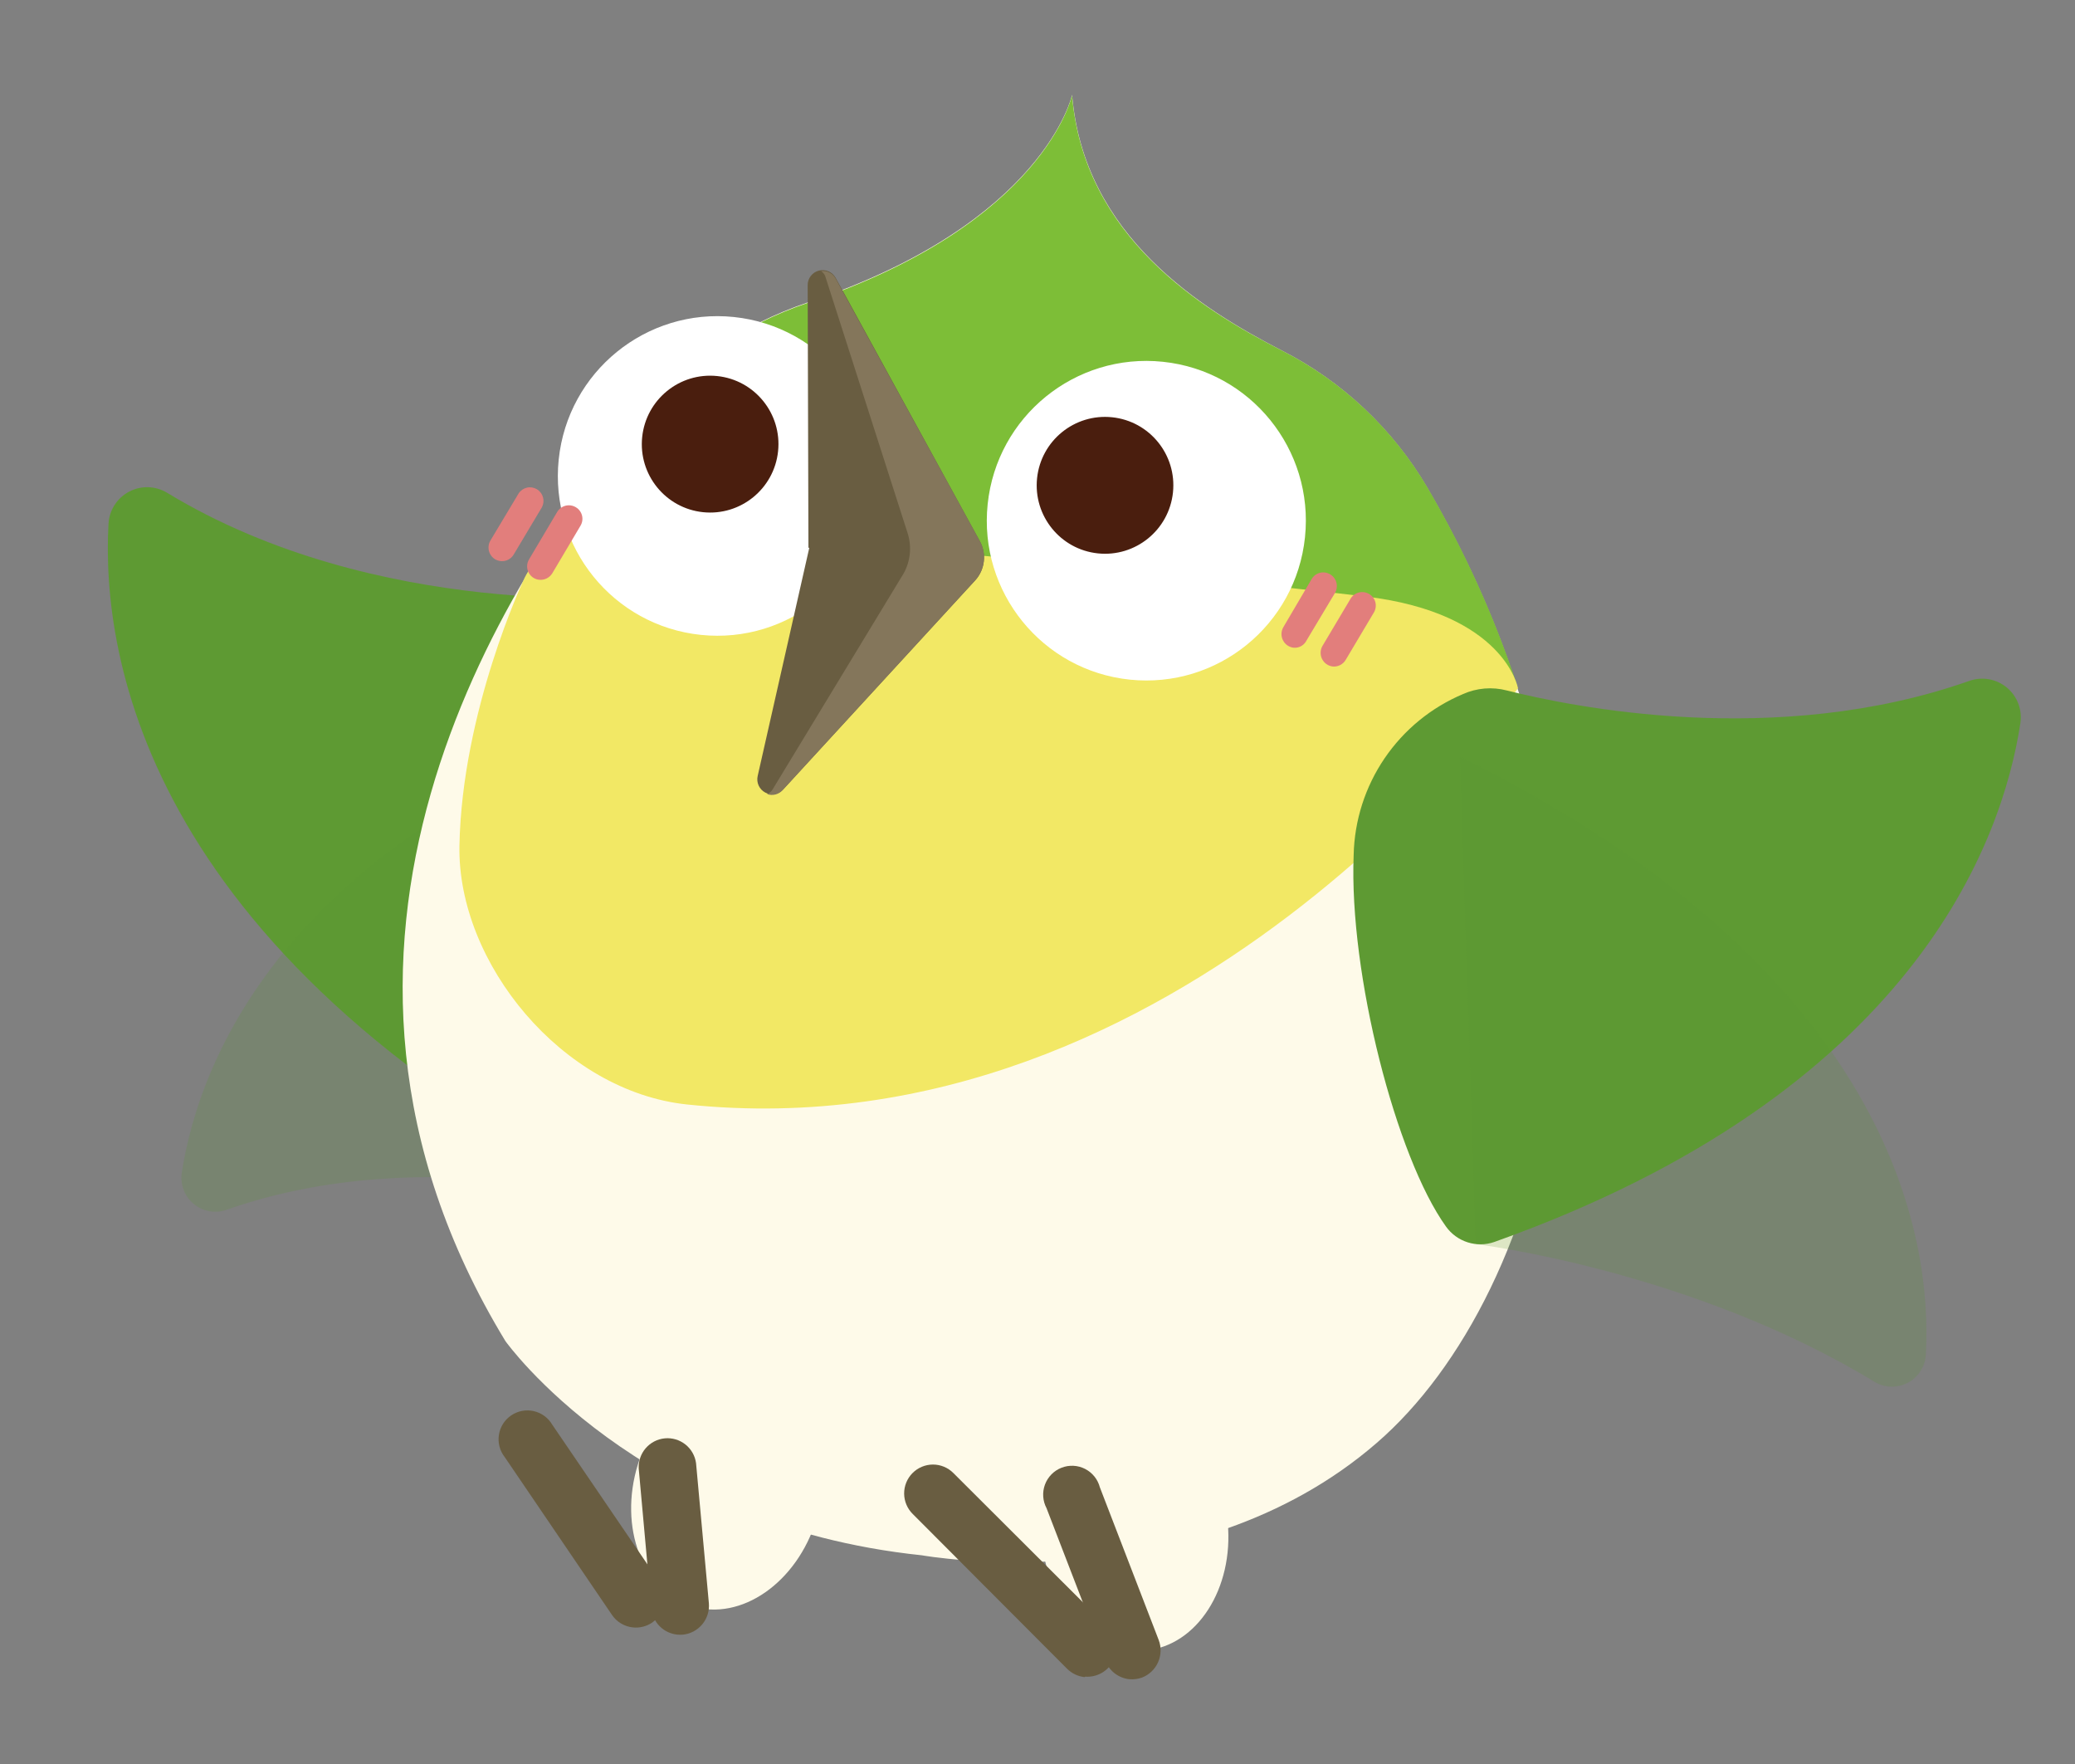 <svg width="407" height="346" viewBox="0 0 407 346" fill="none" xmlns="http://www.w3.org/2000/svg">
<rect x="0" y="0" width="407" height="346" fill="#808080" stroke="none"/>
<g clip-path="url(#clip0_75_356)">
<path d="M125.141 116.963C125.141 116.963 74.034 121.676 32.783 96.646C31.662 95.966 30.383 95.589 29.072 95.551C27.762 95.513 26.465 95.816 25.306 96.43C24.147 97.045 23.166 97.95 22.461 99.057C21.756 100.164 21.35 101.435 21.281 102.746C19.863 128.514 28.368 188.633 125.721 237.027" fill="#5E9A33"/>
<path opacity="0.2" d="M126.973 236.554C126.973 236.554 84.164 223.249 44.388 237.28C43.308 237.651 42.152 237.738 41.03 237.531C39.907 237.325 38.855 236.833 37.978 236.103C37.1 235.372 36.427 234.427 36.019 233.36C35.612 232.292 35.485 231.138 35.652 230.007C39.08 207.73 57.187 157.854 149.136 134.031" fill="#5E9A33"/>
<path d="M160.122 298.037C163.946 285.667 159.21 273.213 149.544 270.219C139.878 267.224 128.942 274.823 125.118 287.192C121.294 299.562 126.03 312.018 135.696 315.012C145.362 318.007 156.297 310.406 160.122 298.037Z" fill="#FEFAE9"/>
<path d="M224.721 323.682C234.797 322.748 242.003 311.538 240.814 298.645C239.626 285.752 230.493 276.059 220.417 276.993C210.341 277.928 203.137 289.138 204.326 302.031C205.515 314.923 214.645 324.617 224.721 323.682Z" fill="#FEFAE9"/>
<path d="M210.29 18.601C210.29 18.601 204.86 43.715 158.539 59.274C145.651 63.603 134.199 71.397 125.432 81.803C98.154 114.148 52.278 186.004 99.138 263.015C99.138 263.015 124.851 299.181 180.808 305.019C180.808 305.019 233.606 314.545 270.029 282.987C303.649 253.949 326.61 175.517 279.918 95.611C273.148 84.078 263.215 74.733 251.3 68.685C235.758 60.635 212.579 46.329 210.29 18.601Z" fill="#FEFAE9"/>
<path d="M297.544 134.313C293.082 120.842 287.205 107.883 280.014 95.653C273.244 84.12 263.312 74.776 251.397 68.728C235.749 60.733 212.573 46.395 210.281 18.7C210.281 18.7 204.85 43.815 158.529 59.374C145.641 63.703 134.189 71.496 125.422 81.902C116.864 92.022 109.19 102.861 102.485 114.298C110.343 126.134 140.578 165.752 194.518 171.379C194.529 171.28 245.111 177.695 297.544 134.313Z" fill="#7DBE37"/>
<path d="M102.666 113.848C102.666 113.848 90.609 139.376 90.114 165.91C89.728 188.839 110.265 214.052 134.804 216.612C232.167 226.77 297.743 134.97 297.743 134.97C297.743 134.97 295.198 120.274 267.893 116.99C240.587 113.706 134.283 103.051 134.283 103.051C134.283 103.051 107.927 101.238 102.666 113.848Z" fill="#F2E865"/>
<path d="M137.459 124.51C154.646 126.303 170.035 113.802 171.831 96.588C173.627 79.374 161.15 63.966 143.962 62.173C126.775 60.38 111.386 72.881 109.59 90.095C107.794 107.308 120.271 122.716 137.459 124.51Z" fill="white"/>
<path d="M221.594 133.287C238.781 135.08 254.17 122.58 255.966 105.366C257.762 88.152 245.285 72.744 228.097 70.951C210.91 69.158 195.521 81.659 193.725 98.872C191.929 116.086 204.406 131.494 221.594 133.287Z" fill="white"/>
<path d="M253.738 127.031C253.295 126.979 252.872 126.819 252.506 126.562C252.14 126.306 251.844 125.963 251.644 125.563C251.443 125.164 251.344 124.722 251.357 124.275C251.37 123.828 251.495 123.392 251.718 123.004L257.286 113.54C257.464 113.241 257.7 112.978 257.98 112.771C258.26 112.563 258.579 112.414 258.917 112.331C259.256 112.248 259.608 112.232 259.952 112.287C260.296 112.341 260.625 112.463 260.922 112.646C261.526 113.008 261.962 113.595 262.136 114.279C262.309 114.962 262.205 115.685 261.846 116.292L256.298 125.557C256.072 126.034 255.705 126.431 255.248 126.695C254.79 126.958 254.264 127.075 253.738 127.031Z" fill="#E27E7C"/>
<path d="M261.379 130.708C260.939 130.652 260.52 130.486 260.159 130.228C259.798 129.97 259.507 129.627 259.31 129.229C259.114 128.831 259.018 128.39 259.033 127.946C259.047 127.502 259.169 127.068 259.391 126.683L264.906 117.415C265.267 116.81 265.853 116.372 266.535 116.199C267.217 116.025 267.941 116.129 268.547 116.489C268.849 116.664 269.113 116.898 269.324 117.178C269.535 117.457 269.688 117.778 269.774 118.117C269.86 118.457 269.876 118.81 269.824 119.156C269.772 119.502 269.651 119.835 269.469 120.134L263.956 129.403C263.697 129.846 263.316 130.205 262.859 130.436C262.402 130.668 261.888 130.762 261.379 130.708Z" fill="#E27E7C"/>
<path d="M98.215 110.035C97.827 110.001 97.452 109.882 97.115 109.687C96.509 109.318 96.073 108.725 95.901 108.036C95.729 107.348 95.833 106.62 96.194 106.008L101.742 96.742C102.122 96.179 102.703 95.782 103.365 95.634C104.028 95.486 104.722 95.597 105.305 95.945C105.888 96.292 106.318 96.851 106.504 97.505C106.69 98.159 106.619 98.859 106.306 99.463L100.755 108.76C100.499 109.194 100.122 109.546 99.672 109.772C99.222 109.998 98.716 110.089 98.215 110.035Z" fill="#E27E7C"/>
<path d="M105.757 113.702C105.38 113.666 105.016 113.547 104.69 113.355C104.085 112.994 103.649 112.408 103.475 111.725C103.302 111.041 103.408 110.316 103.767 109.71L109.284 100.409C109.463 100.105 109.7 99.84 109.982 99.628C110.265 99.417 110.587 99.264 110.929 99.178C111.271 99.092 111.626 99.075 111.974 99.128C112.322 99.181 112.656 99.302 112.957 99.486C113.256 99.664 113.518 99.9 113.725 100.181C113.932 100.461 114.081 100.78 114.164 101.119C114.247 101.458 114.262 101.811 114.208 102.155C114.153 102.5 114.03 102.831 113.847 103.128L108.33 112.431C108.064 112.864 107.683 113.212 107.228 113.437C106.772 113.662 106.262 113.755 105.757 113.702Z" fill="#E27E7C"/>
<path d="M215.351 108.528C222.712 109.296 229.303 103.943 230.072 96.57C230.841 89.198 225.497 82.6 218.137 81.832C210.776 81.064 204.185 86.417 203.416 93.789C202.647 101.162 207.99 107.76 215.351 108.528Z" fill="#4A1E0E"/>
<path d="M137.896 100.448C145.257 101.215 151.848 95.862 152.617 88.49C153.386 81.118 148.042 74.519 140.681 73.751C133.321 72.983 126.73 78.337 125.961 85.709C125.192 93.081 130.535 99.68 137.896 100.448Z" fill="#4A1E0E"/>
<path d="M124.137 319.164C123.319 319.08 122.529 318.818 121.823 318.397C121.116 317.977 120.509 317.407 120.045 316.727L99.004 285.769C98.524 285.159 98.174 284.458 97.977 283.707C97.779 282.956 97.738 282.173 97.856 281.405C97.974 280.638 98.249 279.902 98.662 279.245C99.076 278.588 99.621 278.024 100.262 277.587C100.903 277.15 101.627 276.849 102.388 276.704C103.15 276.559 103.935 276.572 104.691 276.743C105.447 276.914 106.16 277.238 106.785 277.697C107.411 278.156 107.935 278.739 108.326 279.409L129.404 310.337C130.235 311.584 130.544 313.108 130.265 314.581C129.987 316.055 129.143 317.36 127.914 318.217C126.807 318.97 125.468 319.306 124.137 319.164Z" fill="#695D41"/>
<path d="M132.817 320.571C131.514 320.437 130.298 319.854 129.377 318.921C128.456 317.988 127.885 316.763 127.766 315.457L125.282 288.009C125.208 286.552 125.697 285.124 126.65 284.02C127.602 282.917 128.944 282.222 130.394 282.084C131.844 281.946 133.291 282.375 134.434 283.279C135.576 284.183 136.324 285.494 136.525 286.939L139.041 314.423C139.171 315.918 138.704 317.405 137.744 318.559C136.785 319.713 135.41 320.441 133.917 320.585C133.55 320.613 133.183 320.609 132.817 320.571Z" fill="#695D41"/>
<path d="M221.501 329.322C220.471 329.21 219.49 328.818 218.666 328.189C217.842 327.56 217.205 326.717 216.824 325.752L205.275 295.786C204.9 295.08 204.677 294.303 204.623 293.506C204.569 292.708 204.685 291.908 204.961 291.159C205.238 290.409 205.671 289.726 206.23 289.156C206.789 288.585 207.461 288.141 208.204 287.85C208.947 287.558 209.744 287.427 210.541 287.466C211.338 287.505 212.117 287.713 212.828 288.075C213.539 288.438 214.166 288.948 214.667 289.57C215.167 290.193 215.53 290.914 215.732 291.687L227.281 321.654C227.806 323.057 227.762 324.609 227.156 325.98C226.551 327.35 225.433 328.428 224.043 328.984C223.231 329.281 222.363 329.396 221.501 329.322Z" fill="#695D41"/>
<path d="M212.717 328.907C211.43 328.764 210.231 328.189 209.31 327.278L179.044 296.933C178.511 296.411 178.086 295.788 177.794 295.101C177.502 294.414 177.349 293.675 177.343 292.929C177.337 292.182 177.479 291.442 177.76 290.75C178.041 290.058 178.456 289.428 178.982 288.898C179.507 288.367 180.132 287.947 180.82 287.659C181.508 287.371 182.245 287.222 182.991 287.222C183.737 287.221 184.476 287.368 185.164 287.654C185.853 287.941 186.478 288.362 187.004 288.891L217.436 319.253C218.217 320.09 218.726 321.144 218.9 322.277C219.074 323.409 218.902 324.566 218.408 325.6C217.914 326.633 217.119 327.493 216.13 328.068C215.14 328.642 214 328.905 212.86 328.82L212.717 328.907Z" fill="#695D41"/>
<path d="M158.569 107.391L158.421 55.947C158.412 55.291 158.623 54.652 159.02 54.131C159.416 53.61 159.976 53.237 160.609 53.072C161.242 52.907 161.912 52.959 162.512 53.22C163.112 53.481 163.608 53.935 163.92 54.511L192.142 106.04C192.83 107.249 193.123 108.642 192.978 110.027C192.834 111.411 192.259 112.715 191.337 113.756L153.621 154.824C153.184 155.3 152.603 155.616 151.967 155.727C151.332 155.838 150.677 155.737 150.106 155.436C149.535 155.136 149.079 154.655 148.809 154.068C148.539 153.482 148.47 152.821 148.613 152.191L158.727 107.475L158.569 107.391Z" fill="#695D41"/>
<path d="M192.141 106.04L163.905 54.644C163.638 54.135 163.219 53.72 162.708 53.456C162.197 53.194 161.617 53.095 161.048 53.174C161.275 53.315 161.471 53.499 161.627 53.716C161.782 53.934 161.892 54.18 161.953 54.44L178.072 104.705C178.458 105.98 178.586 107.32 178.448 108.645C178.309 109.971 177.908 111.255 177.267 112.423L151.589 154.745C151.345 155.203 150.938 155.555 150.45 155.731C150.979 155.924 151.554 155.952 152.1 155.812C152.645 155.671 153.136 155.369 153.508 154.945L191.224 113.879C192.191 112.841 192.802 111.521 192.967 110.111C193.132 108.701 192.842 107.274 192.141 106.04Z" fill="#84765B"/>
<path d="M386.287 133.527C348.35 146.913 307.967 138.549 295.557 135.412C292.694 134.662 289.66 134.912 286.957 136.122C280.724 138.747 275.382 143.122 271.576 148.72C267.771 154.318 265.666 160.899 265.513 167.669C264.583 191.01 273.84 226.932 283.619 240.542C284.661 242.004 286.148 243.09 287.856 243.636C289.564 244.183 291.402 244.16 293.098 243.573C375.25 214.308 392.729 165.037 396.282 141.87C396.486 140.573 396.349 139.245 395.888 138.016C395.426 136.787 394.655 135.699 393.648 134.859C392.641 134.019 391.432 133.455 390.142 133.221C388.852 132.988 387.525 133.093 386.287 133.527Z" fill="#5E9A33"/>
<path opacity="0.2" d="M289.445 243.996C289.445 243.996 331.675 249.071 367.698 271.011C368.678 271.597 369.791 271.92 370.932 271.95C372.073 271.98 373.202 271.716 374.212 271.182C375.221 270.648 376.077 269.863 376.696 268.902C377.315 267.942 377.677 266.839 377.747 265.698C378.991 243.193 371.568 190.653 286.352 148.347" fill="#5E9A33"/>
</g>
<defs>
<clipPath id="clip0_75_356">
<rect width="377.036" height="308.378" fill="white" transform="translate(32) rotate(5.956)"/>
</clipPath>
</defs>
</svg>
